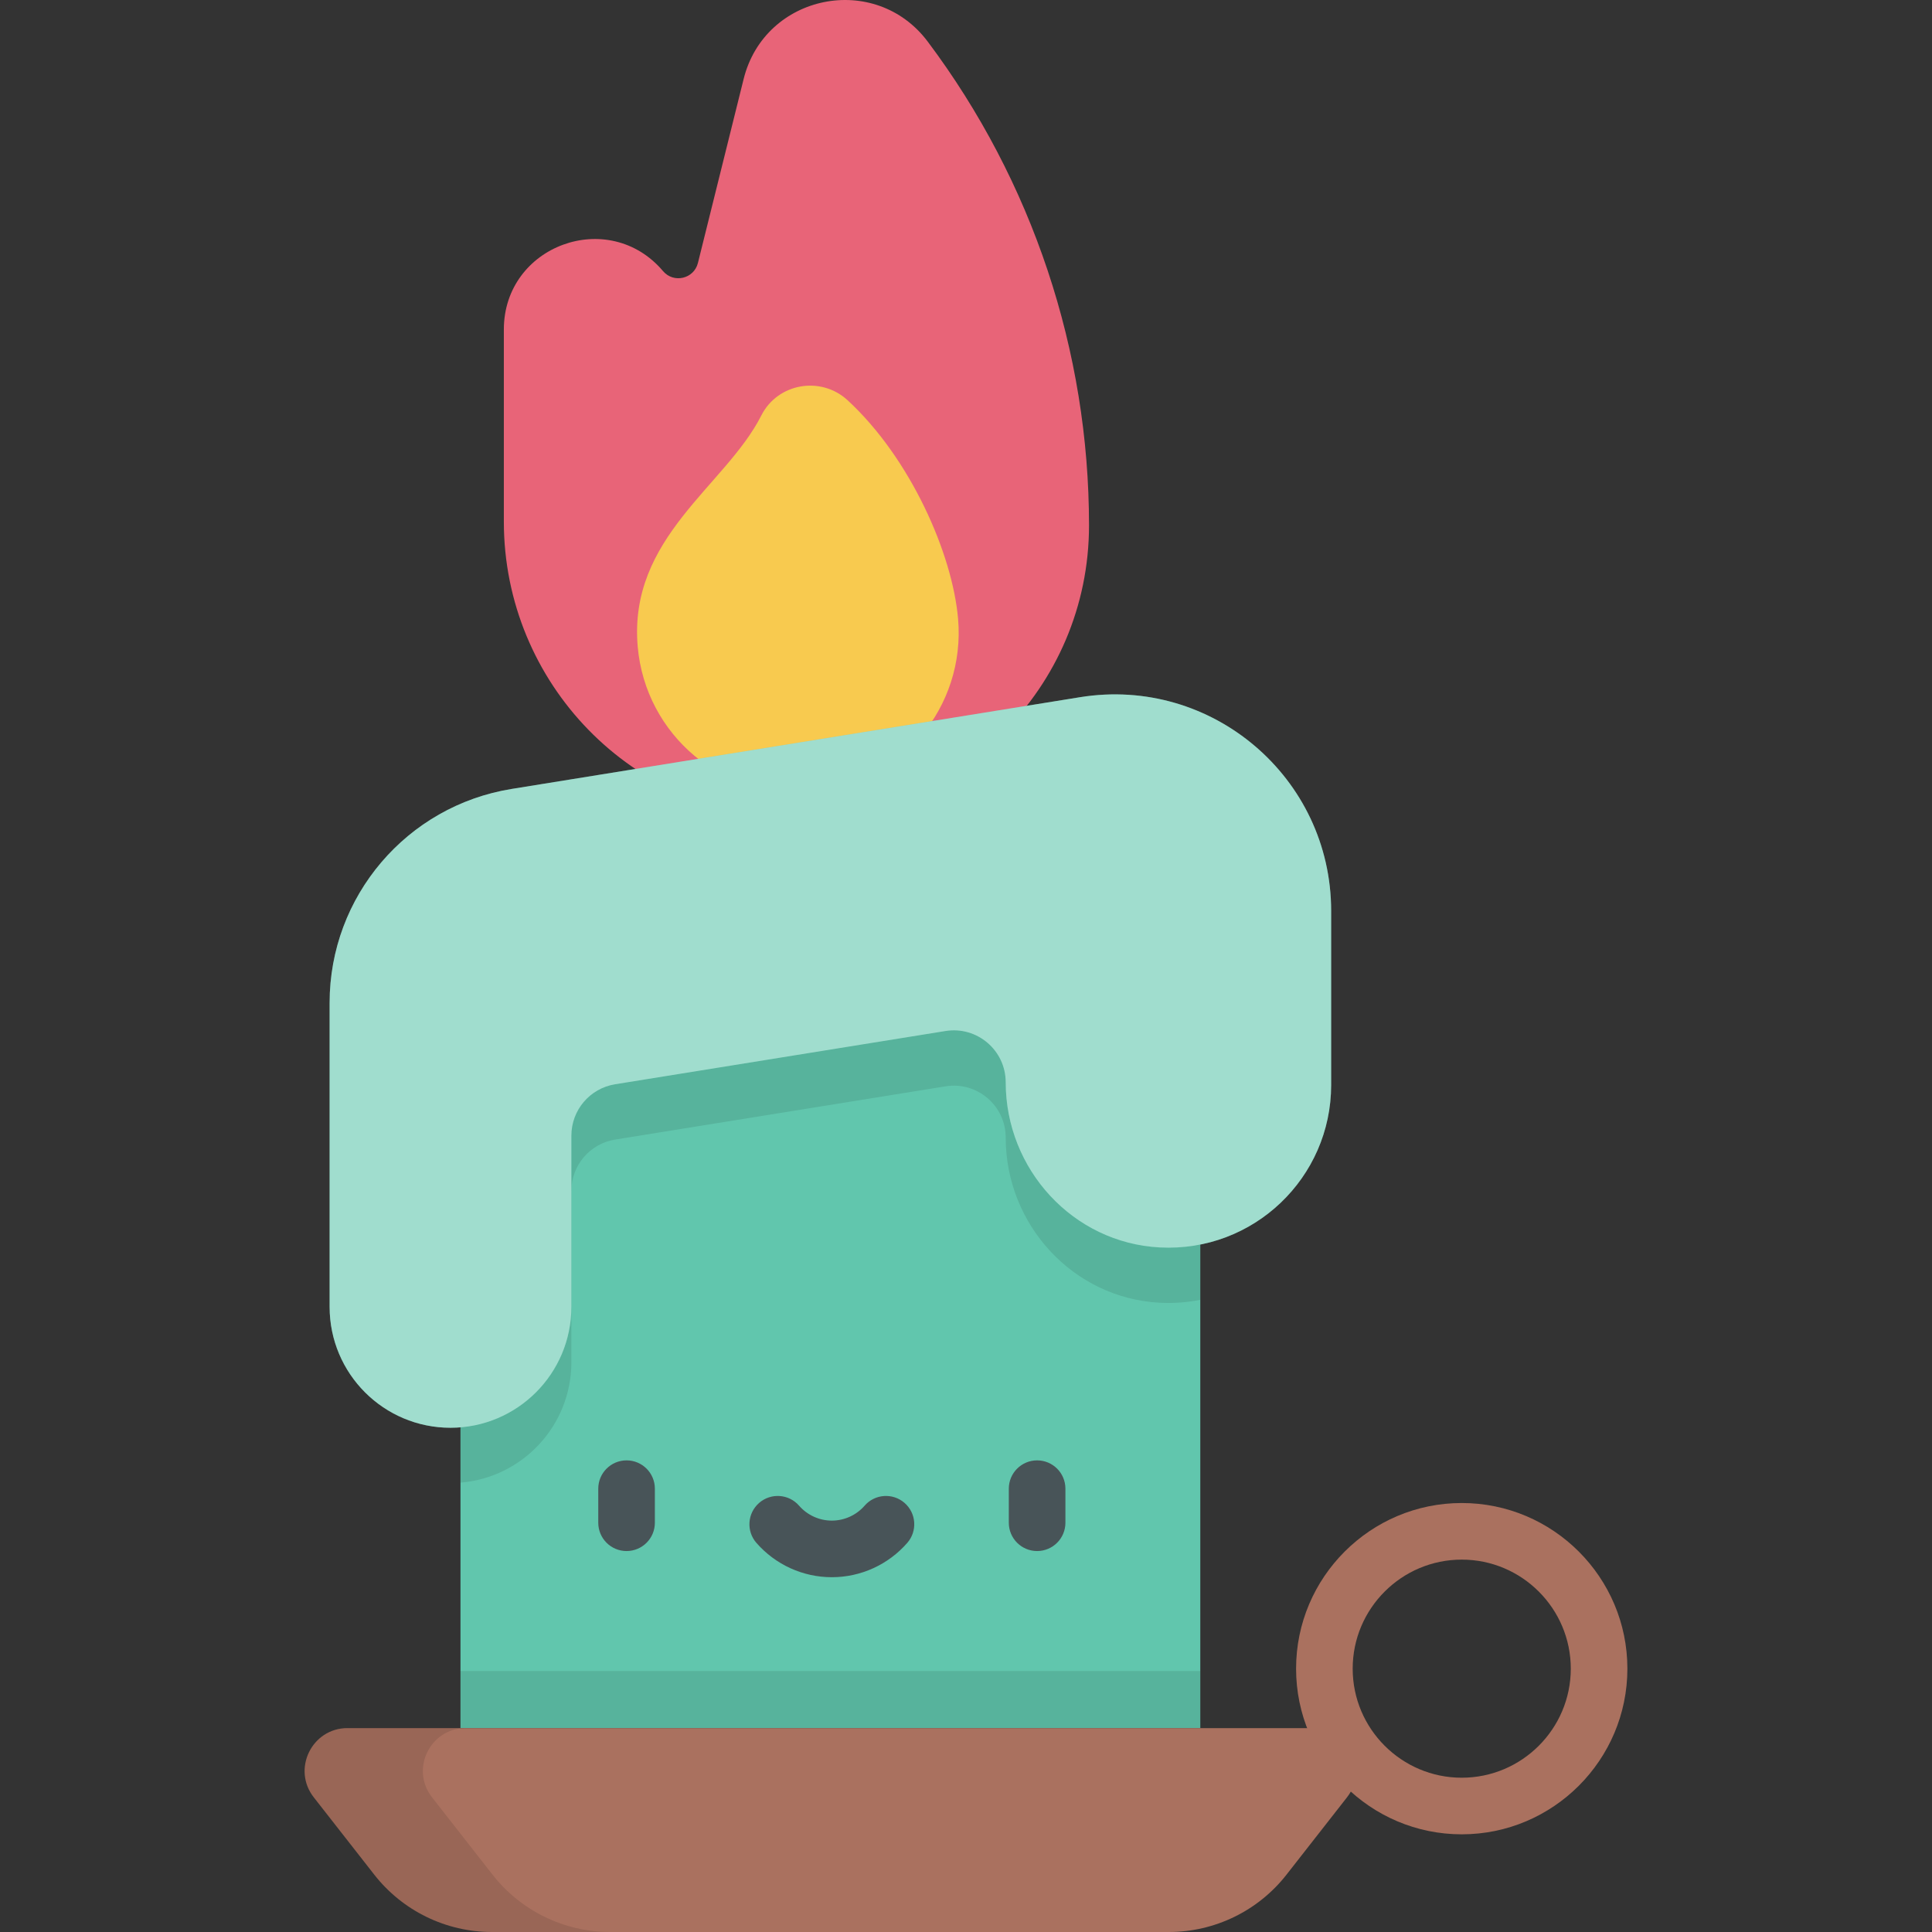<?xml version="1.0" encoding="iso-8859-1"?>
<!-- Generator: Adobe Illustrator 19.0.0, SVG Export Plug-In . SVG Version: 6.00 Build 0)  -->
<svg version="1.1" id="Capa_1" xmlns="http://www.w3.org/2000/svg" xmlns:xlink="http://www.w3.org/1999/xlink" x="0px" y="0px"
	 viewBox="0 0 512.001 512.001" style="enable-background:new 0 0 512.001 512.001;" xml:space="preserve">
<rect x="0" y="0" width="512.001" height="512.001" fill="#333333" stroke="none"/>
<path style="fill:#AA715F;" d="M387.376,486.115c-24.207,0-43.9-19.693-43.9-43.9s19.693-43.9,43.9-43.9
	c24.206,0,43.899,19.693,43.899,43.9C431.276,466.422,411.582,486.115,387.376,486.115z M387.376,413.315
	c-15.935,0-28.9,12.965-28.9,28.9c0,15.936,12.965,28.9,28.9,28.9c15.936,0,28.899-12.964,28.899-28.9
	C416.276,426.28,403.312,413.315,387.376,413.315z"/>
<path style="fill:#E86478;" d="M133.526,138.262v-50.94c0-22.285,27.781-32.474,42.189-15.473l0,0
	c2.81,3.316,8.195,2.057,9.243-2.162l12.116-48.758c5.601-22.54,34.86-28.47,48.795-9.89l0,0
	c27.738,36.984,42.732,81.966,42.732,128.196l0,0c0,43.019-35.033,77.855-78.126,77.536
	C167.723,216.454,133.526,181.016,133.526,138.262z"/>
<path style="fill:#F8CA4F;" d="M253.899,163.957c-1.514-17.301-12.646-42.55-29.269-57.88c-7.074-6.524-18.525-4.564-22.868,4.023
	c-9.447,18.681-35.296,32.297-32.76,61.285c2.051,23.443,22.718,40.786,46.162,38.734C238.608,208.067,255.95,187.4,253.899,163.957
	z"/>
<rect x="122.031" y="237.871" style="fill:#61C6AD;" width="196.06" height="220.1"/>
<g>
	<path style="fill:#485458;" d="M166.047,411.044c-4.143,0-7.5-3.357-7.5-7.5v-9.03c0-4.143,3.357-7.5,7.5-7.5s7.5,3.357,7.5,7.5
		v9.03C173.547,407.686,170.19,411.044,166.047,411.044z"/>
	<path style="fill:#485458;" d="M274.846,411.044c-4.143,0-7.5-3.357-7.5-7.5v-9.03c0-4.143,3.357-7.5,7.5-7.5s7.5,3.357,7.5,7.5
		v9.03C282.346,407.686,278.988,411.044,274.846,411.044z"/>
	<path style="fill:#485458;" d="M220.446,417.978c-7.663,0-14.951-3.319-19.996-9.106c-2.721-3.122-2.396-7.86,0.727-10.582
		c3.121-2.721,7.86-2.397,10.581,0.727c2.195,2.518,5.362,3.962,8.689,3.962s6.493-1.444,8.689-3.962
		c2.721-3.123,7.458-3.448,10.581-0.727c3.123,2.722,3.447,7.46,0.727,10.582C235.398,414.659,228.11,417.978,220.446,417.978z"/>
</g>
<path style="opacity:0.1;enable-background:new    ;" d="M122.036,237.868v155.044c16.452-1.348,29.386-15.117,29.386-31.917
	v-45.393c0-6.765,4.91-12.53,11.589-13.606l87.564-14.108c8.366-1.348,15.95,5.113,15.95,13.586
	c0,23.046,17.809,42.555,40.823,43.762c3.695,0.194,7.292-0.088,10.743-0.772V237.868H122.036z"/>
<path style="fill:#61C6AD;" d="M286.232,184.764l-150.628,24.312c-27.809,4.488-48.251,28.494-48.251,56.663v80.6
	c0,17.692,14.342,32.034,32.034,32.034l0,0c17.692,0,32.034-14.342,32.034-32.034v-45.393c0-6.765,4.91-12.531,11.589-13.609
	l87.533-14.128c8.381-1.353,15.982,5.119,15.982,13.609l0,0c0,23.061,17.825,42.596,40.856,43.776
	c24.847,1.273,45.392-18.497,45.392-43.066v-46.1C352.774,206.079,321.129,179.132,286.232,184.764z"/>
<path style="opacity:0.4;fill:#FFFFFF;enable-background:new    ;" d="M286.232,184.764l-150.628,24.312
	c-27.809,4.488-48.251,28.494-48.251,56.663v80.6c0,17.692,14.342,32.034,32.034,32.034l0,0c17.692,0,32.034-14.342,32.034-32.034
	v-45.393c0-6.765,4.91-12.53,11.589-13.606l87.564-14.108c8.366-1.348,15.95,5.112,15.95,13.586l0,0
	c0,23.046,17.809,42.555,40.823,43.762c24.862,1.304,45.426-18.473,45.426-43.052v-46.1
	C352.774,206.079,321.129,179.132,286.232,184.764z"/>
<path style="fill:#AA715F;" d="M309.751,512.001H130.377c-12.181,0-23.684-5.606-31.19-15.2l-16.029-20.488
	c-5.829-7.451-0.521-18.345,8.94-18.345h255.931c9.46,0,14.769,10.893,8.94,18.345l-16.029,20.488
	C333.435,506.395,321.932,512.001,309.751,512.001z"/>
<rect x="122.031" y="442.841" style="opacity:0.1;enable-background:new    ;" width="196.06" height="15.13"/>
<path style="opacity:0.1;enable-background:new    ;" d="M130.524,496.801l-16.029-20.488c-5.829-7.451-0.521-18.344,8.94-18.344
	H92.098c-9.46,0-14.769,10.894-8.94,18.344l16.029,20.488c7.506,9.594,19.009,15.2,31.19,15.2h31.337
	C149.533,512.001,138.03,506.395,130.524,496.801z"/>
<g>
</g>
<g>
</g>
<g>
</g>
<g>
</g>
<g>
</g>
<g>
</g>
<g>
</g>
<g>
</g>
<g>
</g>
<g>
</g>
<g>
</g>
<g>
</g>
<g>
</g>
<g>
</g>
<g>
</g>
</svg>
